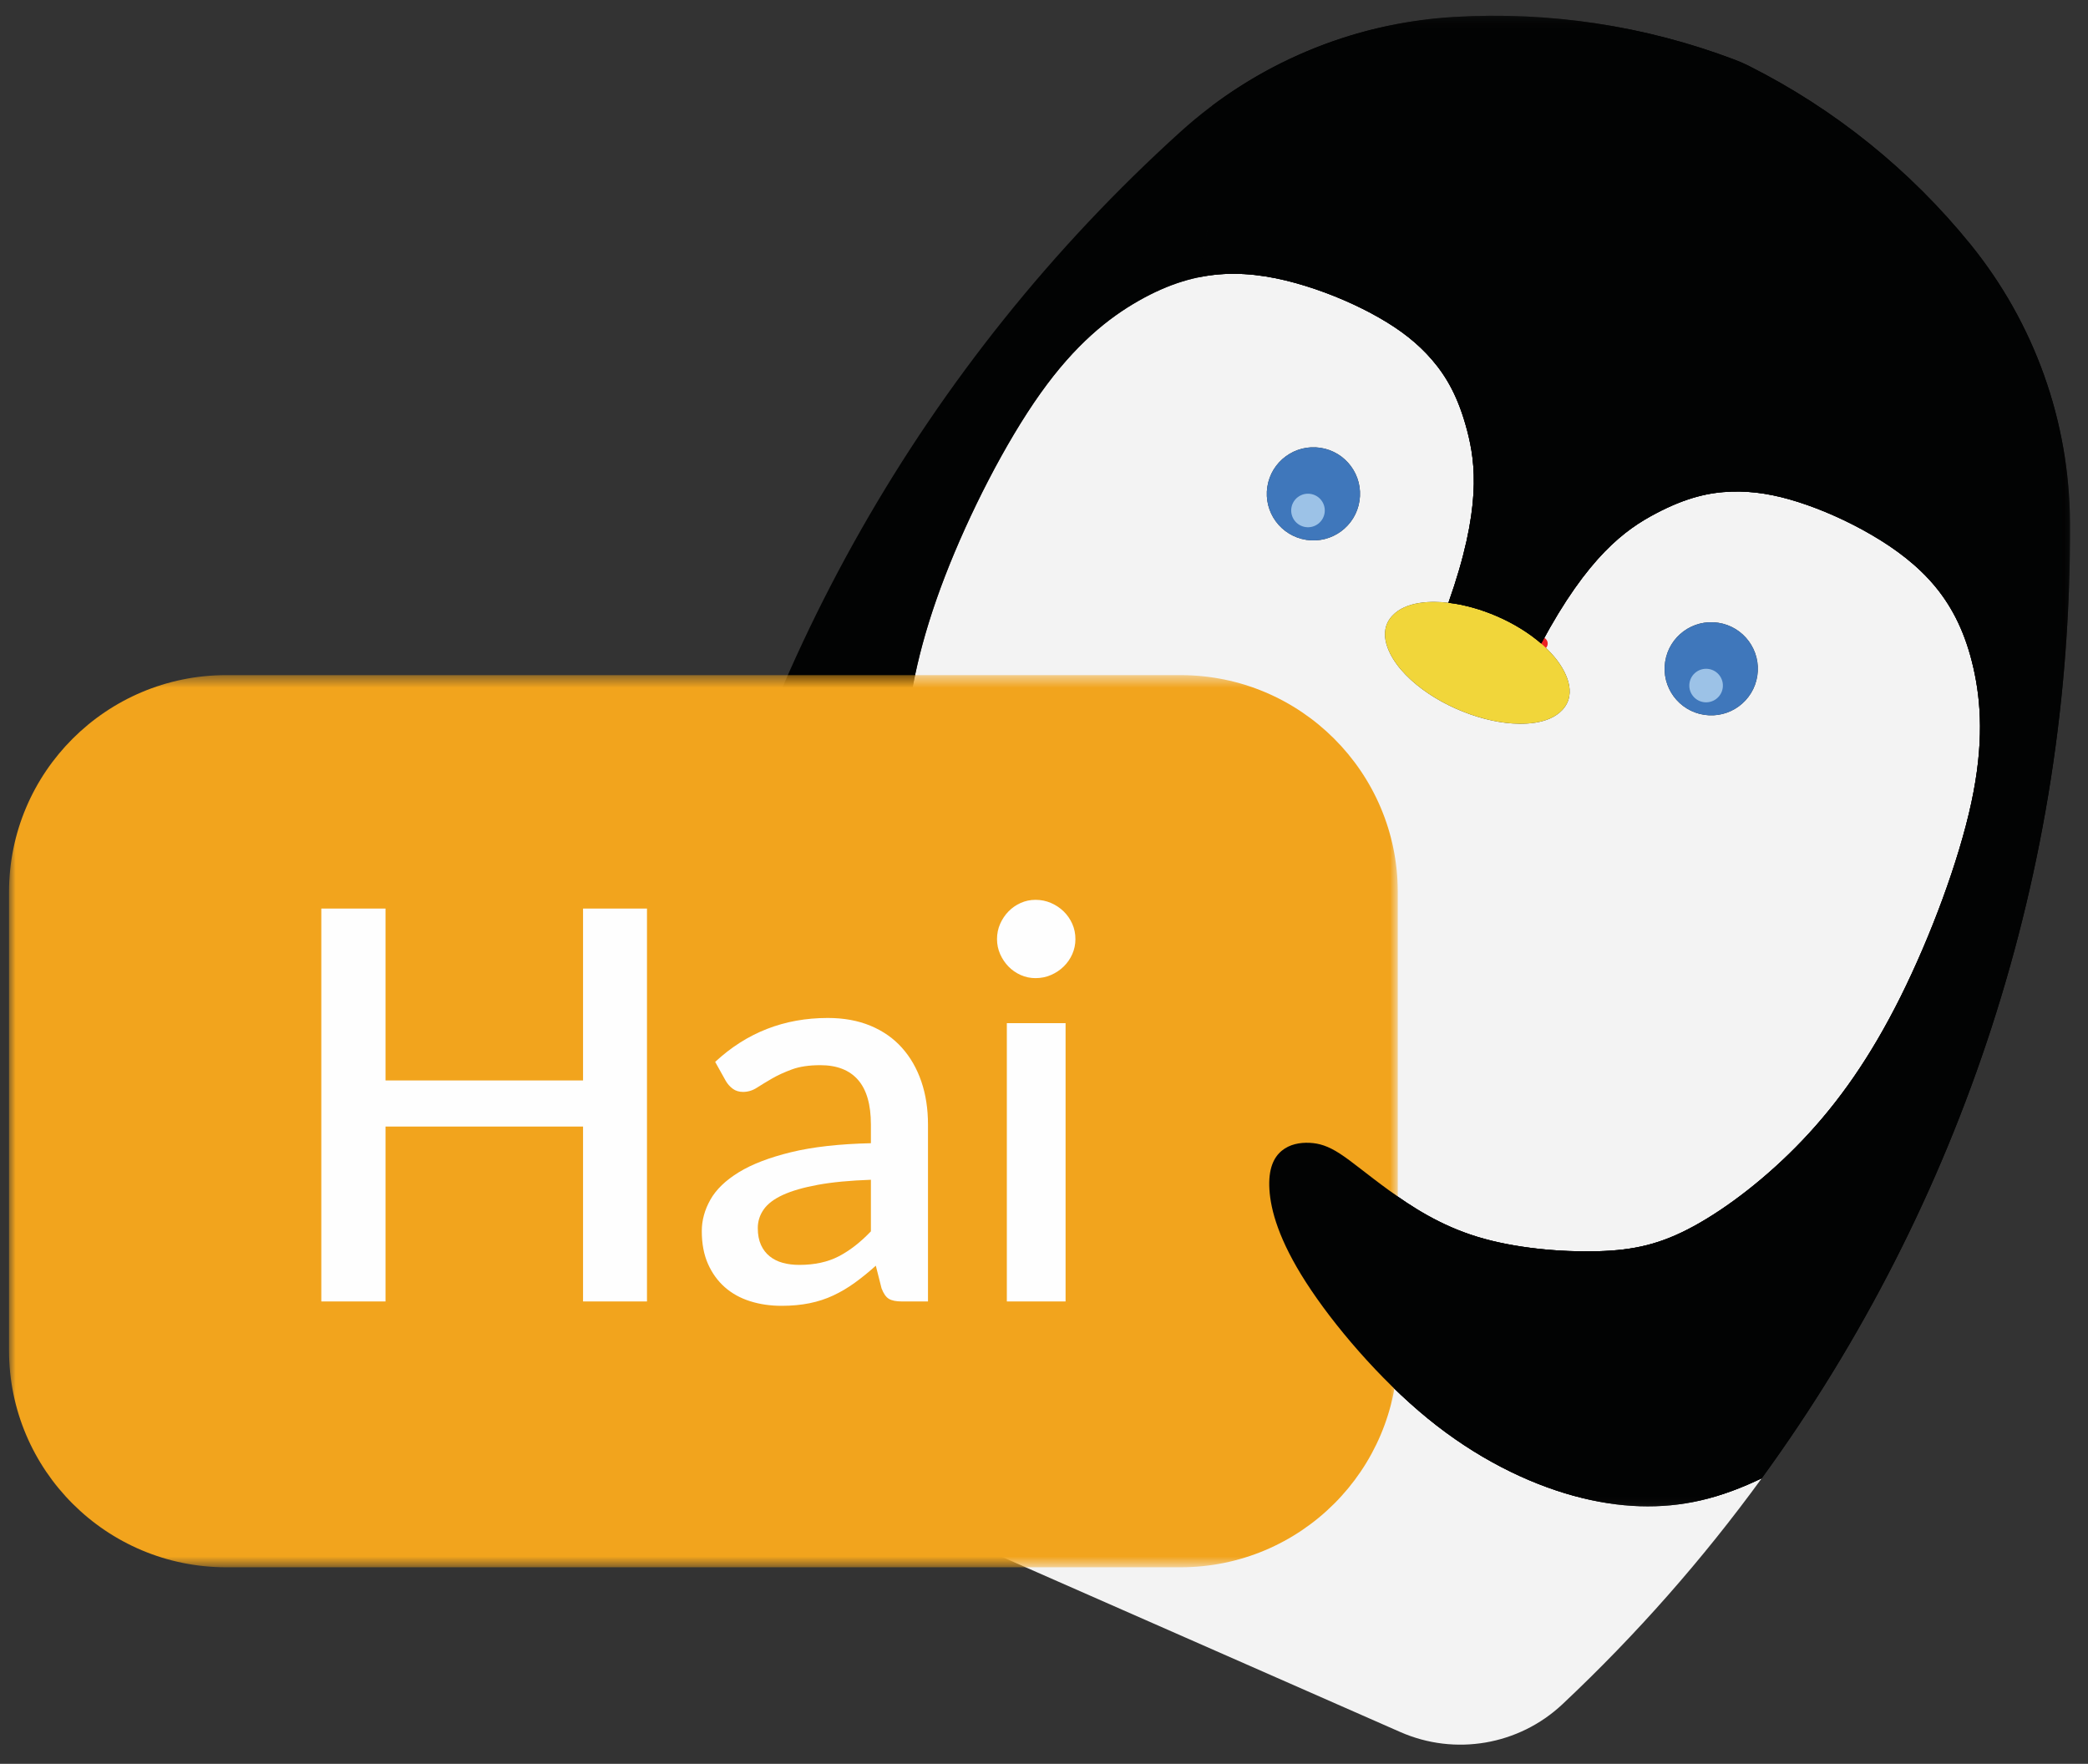 <?xml version="1.0" encoding="UTF-8"?>
<svg width="161px" height="136px" viewBox="0 0 161 136" version="1.1" xmlns="http://www.w3.org/2000/svg" xmlns:xlink="http://www.w3.org/1999/xlink">
    <rect x="0" y="0" width="161" height="136" fill="#333333" stroke="none"/>
    <!-- Generator: Sketch 59.1 (86144) - https://sketch.com -->
    <title>pennyhai</title>
    <desc>Created with Sketch.</desc>
    <defs>
        <polygon id="path-1" points="0.026 0.409 106.977 0.409 106.977 115.343 0.026 115.343"></polygon>
        <polygon id="path-3" points="0 0.53 107.085 0.53 107.085 69.32 0 69.32"></polygon>
        <polygon id="path-5" points="0.487 0.409 67.731 0.409 67.731 115.343 0.487 115.343"></polygon>
    </defs>
    <g id="pennyhai" stroke="none" stroke-width="1" fill="none" fill-rule="evenodd">
        <g id="Group-26-Copy">
            <g id="Group-25" transform="translate(0.695, 0.637)">
                <g id="Group-21" transform="translate(0, 0.168)">
                    <path d="M101.122,33.723 C103.086,34.023 104.434,35.855 104.132,37.817 C103.833,39.777 101.999,41.123 100.036,40.822 C98.072,40.522 96.724,38.69 97.025,36.731 C97.325,34.77 99.159,33.424 101.122,33.723 M131.796,47.212 C133.76,47.512 135.107,49.344 134.807,51.305 C134.508,53.265 132.673,54.612 130.709,54.31 C128.746,54.011 127.398,52.179 127.7,50.219 C127.999,48.26 129.834,46.913 131.796,47.212 M130.407,114.89 C127.431,115.572 124.199,115.51 120.624,114.521 C117.047,113.531 113.128,111.613 109.39,108.561 C105.654,105.51 102.1,101.325 100.008,98.072 C97.915,94.822 97.284,92.504 97.186,90.907 C97.088,89.309 97.523,88.432 98.136,87.924 C98.75,87.417 99.539,87.279 100.279,87.312 C101.017,87.346 101.705,87.552 102.632,88.154 C103.558,88.754 104.722,89.752 106.418,90.983 C108.112,92.215 110.336,93.678 113.229,94.561 C116.123,95.446 119.684,95.748 122.49,95.672 C125.297,95.595 127.346,95.136 129.91,93.738 C132.471,92.339 135.546,89.999 138.313,87.088 C140.788,84.483 143.019,81.419 145.118,77.479 C145.365,77.014 145.611,76.539 145.854,76.051 C148.167,71.411 150.336,65.612 151.309,61.088 C152.284,56.561 152.065,53.307 151.469,50.691 C150.872,48.072 149.897,46.089 148.552,44.453 C147.206,42.817 145.489,41.528 143.632,40.445 C141.776,39.361 139.779,38.483 137.968,37.905 C136.155,37.328 134.528,37.049 132.827,37.101 C131.125,37.155 129.35,37.539 126.976,38.791 C124.65,40.015 121.751,42.068 118.144,48.816 C118.496,49.123 118.82,49.446 119.11,49.784 C120.015,50.841 120.982,52.64 119.772,53.937 C118.713,55.072 116.714,55.084 115.408,54.93 C112.591,54.596 109.214,53.029 107.326,50.822 C106.421,49.765 105.453,47.966 106.664,46.669 C107.715,45.542 109.685,45.521 110.989,45.671 C113.54,38.457 113.098,34.935 112.433,32.395 C111.752,29.8 110.838,28.234 109.73,26.944 C108.62,25.656 107.314,24.645 105.664,23.7 C104.013,22.755 102.018,21.877 99.963,21.241 C97.911,20.605 95.798,20.21 93.681,20.324 C91.564,20.437 89.443,21.058 87.105,22.387 C84.769,23.715 82.218,25.749 79.532,29.524 C76.847,33.296 74.028,38.807 72.163,43.645 C71.967,44.154 71.781,44.656 71.606,45.151 C70.112,49.358 69.355,53.07 69.103,56.653 C68.82,60.657 69.168,64.501 69.864,67.333 C70.561,70.164 71.607,71.985 73.444,74.104 C75.283,76.222 77.912,78.643 80.518,80.177 C83.123,81.712 85.706,82.363 87.761,82.778 C89.813,83.195 91.337,83.38 92.407,83.657 C93.477,83.933 94.092,84.301 94.617,84.822 C95.139,85.344 95.572,86.02 95.61,86.813 C95.649,87.608 95.295,88.521 94.05,89.527 C92.802,90.533 90.665,91.633 86.85,92.286 C83.036,92.941 77.545,93.149 72.769,92.457 C67.992,91.764 63.928,90.172 60.782,88.206 C57.636,86.239 55.41,83.901 53.905,81.248 C53.054,79.749 52.435,78.151 51.969,76.599 C50.427,84.143 49.582,91.868 49.476,99.684 C49.412,104.287 52.11,108.483 56.33,110.339 L107.282,132.744 C111.5,134.599 116.422,133.755 119.78,130.6 C125.479,125.243 130.615,119.406 135.148,113.177 C133.686,113.881 132.086,114.504 130.407,114.89" id="Fill-1" fill="#F3F3F3"></path>
                    <line x1="118.143" y1="48.818" x2="118.144" y2="48.816" id="Stroke-3" stroke="#EC2224" stroke-linecap="round" stroke-linejoin="round"></line>
                    <path d="M119.772,53.937 C118.712,55.072 116.713,55.084 115.408,54.93 C112.591,54.596 109.214,53.029 107.326,50.822 C106.42,49.765 105.453,47.966 106.663,46.669 C107.714,45.542 109.684,45.52 110.989,45.671 C111.003,45.673 111.014,45.674 111.026,45.675 C113.412,45.959 116.201,47.125 118.144,48.816 C118.497,49.123 118.82,49.446 119.11,49.784 C120.015,50.841 120.982,52.64 119.772,53.937" id="Fill-5" fill="#F1D63A"></path>
                    <path d="M100.036,40.822 C98.072,40.522 96.724,38.69 97.025,36.73 C97.325,34.77 99.159,33.424 101.122,33.723 C103.086,34.023 104.434,35.855 104.132,37.816 C103.833,39.777 101.998,41.122 100.036,40.822" id="Fill-7" fill="#3F77BB"></path>
                    <path d="M130.709,54.31 C128.747,54.011 127.399,52.179 127.699,50.219 C127.999,48.259 129.834,46.913 131.796,47.213 C133.759,47.512 135.107,49.344 134.807,51.305 C134.507,53.266 132.673,54.612 130.709,54.31" id="Fill-9" fill="#3F77BB"></path>
                    <path d="M99.965,39.834 C99.257,39.726 98.772,39.066 98.88,38.36 C98.988,37.654 99.649,37.169 100.356,37.277 C101.063,37.385 101.549,38.045 101.44,38.751 C101.332,39.457 100.672,39.941 99.965,39.834" id="Fill-11" fill="#9CC2E7"></path>
                    <path d="M130.662,53.333 C129.955,53.225 129.469,52.565 129.578,51.859 C129.686,51.153 130.347,50.669 131.054,50.776 C131.761,50.884 132.246,51.544 132.138,52.25 C132.03,52.956 131.369,53.441 130.662,53.333" id="Fill-13" fill="#9CC2E7"></path>
                    <g id="Group-17" transform="translate(51.943, 0)">
                        <mask id="mask-2" fill="white">
                            <use xlink:href="#path-1"></use>
                        </mask>
                        <g id="Clip-16"></g>
                        <path d="M83.205,113.177 C81.743,113.881 80.143,114.504 78.464,114.89 C75.488,115.572 72.256,115.51 68.681,114.521 C65.104,113.531 61.185,111.613 57.447,108.561 C53.711,105.51 50.157,101.325 48.065,98.072 C45.972,94.822 45.341,92.504 45.243,90.907 C45.145,89.309 45.58,88.432 46.193,87.924 C46.807,87.418 47.596,87.279 48.336,87.312 C49.074,87.346 49.762,87.551 50.689,88.154 C51.614,88.754 52.779,89.751 54.475,90.982 C56.169,92.215 58.392,93.679 61.286,94.561 C64.18,95.445 67.741,95.748 70.547,95.672 C73.354,95.595 75.403,95.136 77.967,93.738 C80.528,92.339 83.602,89.999 86.37,87.087 C89.136,84.177 91.596,80.693 93.911,76.051 C96.224,71.41 98.392,65.613 99.366,61.088 C100.341,56.561 100.122,53.308 99.526,50.691 C98.929,48.072 97.954,46.089 96.609,44.453 C95.263,42.817 93.546,41.528 91.689,40.445 C89.833,39.361 87.836,38.482 86.024,37.905 C84.212,37.327 82.585,37.049 80.884,37.102 C79.182,37.156 77.407,37.54 75.033,38.79 C72.707,40.014 69.808,42.067 66.201,48.816 C64.258,47.125 61.469,45.959 59.083,45.676 C59.072,45.674 59.06,45.673 59.046,45.672 C61.597,38.457 61.155,34.934 60.49,32.395 C59.809,29.801 58.895,28.234 57.786,26.944 C56.677,25.655 55.371,24.645 53.72,23.7 C52.07,22.755 50.075,21.877 48.02,21.241 C45.967,20.605 43.855,20.21 41.738,20.324 C39.621,20.437 37.5,21.058 35.162,22.387 C32.826,23.714 30.275,25.749 27.589,29.523 C24.904,33.296 22.085,38.808 20.22,43.645 C18.354,48.484 17.441,52.648 17.16,56.653 C16.877,60.657 17.225,64.501 17.921,67.332 C18.618,70.164 19.664,71.985 21.501,74.104 C23.339,76.222 25.968,78.642 28.575,80.177 C31.18,81.712 33.763,82.362 35.818,82.778 C37.87,83.195 39.394,83.38 40.463,83.657 C41.534,83.933 42.149,84.301 42.673,84.822 C43.196,85.344 43.629,86.02 43.667,86.814 C43.706,87.608 43.352,88.521 42.107,89.528 C40.859,90.533 38.722,91.633 34.907,92.286 C31.093,92.941 25.602,93.149 20.826,92.457 C16.049,91.765 11.985,90.172 8.839,88.206 C5.693,86.239 3.467,83.901 1.962,81.248 C1.111,79.75 0.492,78.151 0.026,76.599 C5.275,50.87 18.608,27.247 38.389,9.35 C44.194,4.099 51.617,0.978 59.434,0.505 C66.816,0.057 74.208,1.18 81.123,3.798 C81.499,3.941 81.866,4.102 82.225,4.282 C88.826,7.608 94.646,12.296 99.299,18.035 C104.23,24.114 106.937,31.69 106.975,39.511 C107.111,66.166 98.665,91.938 83.205,113.177" id="Fill-15" fill="#020303" mask="url(#mask-2)"></path>
                    </g>
                    <g id="Group-20" transform="translate(0, 50.72)">
                        <mask id="mask-4" fill="white">
                            <use xlink:href="#path-3"></use>
                        </mask>
                        <g id="Clip-19"></g>
                        <path d="M90.332,69.32 L16.754,69.32 C7.501,69.32 -0,61.829 -0,52.589 L-0,17.262 C-0,8.021 7.501,0.53 16.754,0.53 L90.332,0.53 C99.584,0.53 107.085,8.021 107.085,17.262 L107.085,52.589 C107.085,61.829 99.584,69.32 90.332,69.32" id="Fill-18" fill="#F2A41D" mask="url(#mask-4)"></path>
                    </g>
                </g>
                <path d="M49.192,69.417 L49.192,99.711 L44.262,99.711 L44.262,86.226 L29.032,86.226 L29.032,99.711 L24.081,99.711 L24.081,69.417 L29.032,69.417 L29.032,82.671 L44.262,82.671 L44.262,69.417 L49.192,69.417 Z M66.458,90.329 C64.843,90.385 63.48,90.514 62.371,90.718 C61.261,90.921 60.363,91.181 59.674,91.496 C58.986,91.812 58.491,92.187 58.189,92.622 C57.887,93.056 57.736,93.533 57.736,94.052 C57.736,94.557 57.817,94.988 57.979,95.346 C58.14,95.704 58.365,95.998 58.653,96.23 C58.941,96.461 59.278,96.629 59.664,96.734 C60.05,96.84 60.475,96.892 60.938,96.892 C62.118,96.892 63.133,96.671 63.982,96.23 C64.832,95.788 65.657,95.146 66.458,94.305 L66.458,90.329 Z M54.45,81.24 C56.88,78.982 59.773,77.853 63.129,77.853 C64.365,77.853 65.464,78.053 66.426,78.453 C67.388,78.853 68.196,79.417 68.849,80.147 C69.502,80.876 70,81.742 70.344,82.745 C70.688,83.747 70.86,84.859 70.86,86.079 L70.86,99.711 L68.838,99.711 C68.403,99.711 68.073,99.645 67.848,99.511 C67.623,99.378 67.434,99.108 67.279,98.701 L66.837,96.955 C66.289,97.446 65.748,97.885 65.215,98.27 C64.681,98.656 64.13,98.982 63.561,99.248 C62.992,99.515 62.381,99.715 61.728,99.848 C61.075,99.981 60.356,100.048 59.569,100.048 C58.698,100.048 57.887,99.929 57.136,99.69 C56.385,99.452 55.735,99.091 55.187,98.607 C54.64,98.123 54.208,97.523 53.892,96.808 C53.576,96.093 53.418,95.251 53.418,94.284 C53.418,93.456 53.639,92.65 54.081,91.864 C54.524,91.079 55.254,90.374 56.272,89.75 C57.29,89.126 58.632,88.611 60.296,88.204 C61.96,87.797 64.014,87.566 66.458,87.51 L66.458,86.079 C66.458,84.536 66.128,83.386 65.468,82.629 C64.807,81.872 63.838,81.493 62.56,81.493 C61.69,81.493 60.959,81.602 60.37,81.819 C59.78,82.036 59.267,82.271 58.832,82.524 C58.396,82.776 58.01,83.011 57.673,83.228 C57.336,83.446 56.978,83.555 56.599,83.555 C56.29,83.555 56.027,83.474 55.809,83.313 C55.591,83.151 55.412,82.952 55.272,82.713 L54.45,81.24 Z M81.469,78.253 L81.469,99.711 L76.94,99.711 L76.94,78.253 L81.469,78.253 Z M82.228,71.774 C82.228,72.18 82.147,72.566 81.986,72.931 C81.824,73.295 81.603,73.614 81.322,73.888 C81.041,74.161 80.715,74.379 80.342,74.54 C79.97,74.701 79.574,74.782 79.152,74.782 C78.745,74.782 78.362,74.701 78.004,74.54 C77.646,74.379 77.334,74.161 77.067,73.888 C76.8,73.614 76.586,73.295 76.424,72.931 C76.263,72.566 76.182,72.18 76.182,71.774 C76.182,71.353 76.263,70.96 76.424,70.596 C76.586,70.231 76.8,69.912 77.067,69.638 C77.334,69.365 77.646,69.147 78.004,68.986 C78.362,68.825 78.745,68.744 79.152,68.744 C79.574,68.744 79.97,68.825 80.342,68.986 C80.715,69.147 81.041,69.365 81.322,69.638 C81.603,69.912 81.824,70.231 81.986,70.596 C82.147,70.96 82.228,71.353 82.228,71.774 Z" id="Hai" fill="#FEFEFE" fill-rule="nonzero"></path>
                <g id="Group-24" transform="translate(91.189, 0.168)">
                    <mask id="mask-6" fill="white">
                        <use xlink:href="#path-5"></use>
                    </mask>
                    <g id="Clip-23"></g>
                    <path d="M60.053,18.035 C55.4,12.296 49.581,7.608 42.979,4.283 C42.62,4.102 42.253,3.941 41.877,3.798 C34.962,1.18 27.57,0.058 20.189,0.505 C13.43,0.914 6.968,3.306 1.589,7.339 C1.594,7.413 1.603,7.486 1.605,7.561 C1.633,8.491 1.613,9.421 1.568,10.349 C1.762,10.93 1.854,11.542 1.798,12.172 C1.545,15.01 1.133,17.819 0.487,20.594 C1.16,20.451 1.827,20.359 2.492,20.324 C4.609,20.21 6.722,20.605 8.774,21.241 C10.829,21.877 12.824,22.754 14.475,23.7 C16.125,24.645 17.431,25.656 18.54,26.944 C19.649,28.233 20.563,29.801 21.244,32.395 C21.909,34.934 22.351,38.457 19.8,45.671 C19.814,45.672 19.826,45.674 19.837,45.675 C22.223,45.959 25.012,47.125 26.955,48.816 C30.562,42.067 33.461,40.015 35.787,38.791 C38.161,37.539 39.936,37.155 41.638,37.101 C43.339,37.049 44.966,37.328 46.778,37.905 C48.591,38.483 50.588,39.361 52.443,40.445 C54.301,41.528 56.017,42.817 57.363,44.453 C58.709,46.089 59.683,48.072 60.28,50.691 C60.876,53.308 61.095,56.561 60.12,61.087 C59.146,65.612 56.978,71.41 54.665,76.051 C52.35,80.693 49.891,84.177 47.124,87.088 C44.357,89.999 41.283,92.339 38.721,93.738 C36.158,95.136 34.108,95.595 31.302,95.672 C28.495,95.748 24.934,95.446 22.041,94.561 C19.146,93.679 16.923,92.215 15.229,90.982 C13.533,89.752 12.369,88.754 11.443,88.154 C10.516,87.551 9.828,87.346 9.09,87.312 C8.35,87.279 7.56,87.417 6.947,87.924 C6.334,88.432 5.899,89.309 5.997,90.907 C6.095,92.504 6.727,94.822 8.82,98.072 C10.911,101.325 14.465,105.51 18.201,108.561 C21.939,111.613 25.858,113.531 29.435,114.521 C33.011,115.51 36.242,115.572 39.218,114.89 C40.897,114.504 42.497,113.881 43.959,113.177 C59.419,91.938 67.865,66.166 67.729,39.511 C67.69,31.69 64.984,24.114 60.053,18.035" id="Fill-22" fill="#020303" mask="url(#mask-6)"></path>
                </g>
            </g>
        </g>
    </g>
</svg>